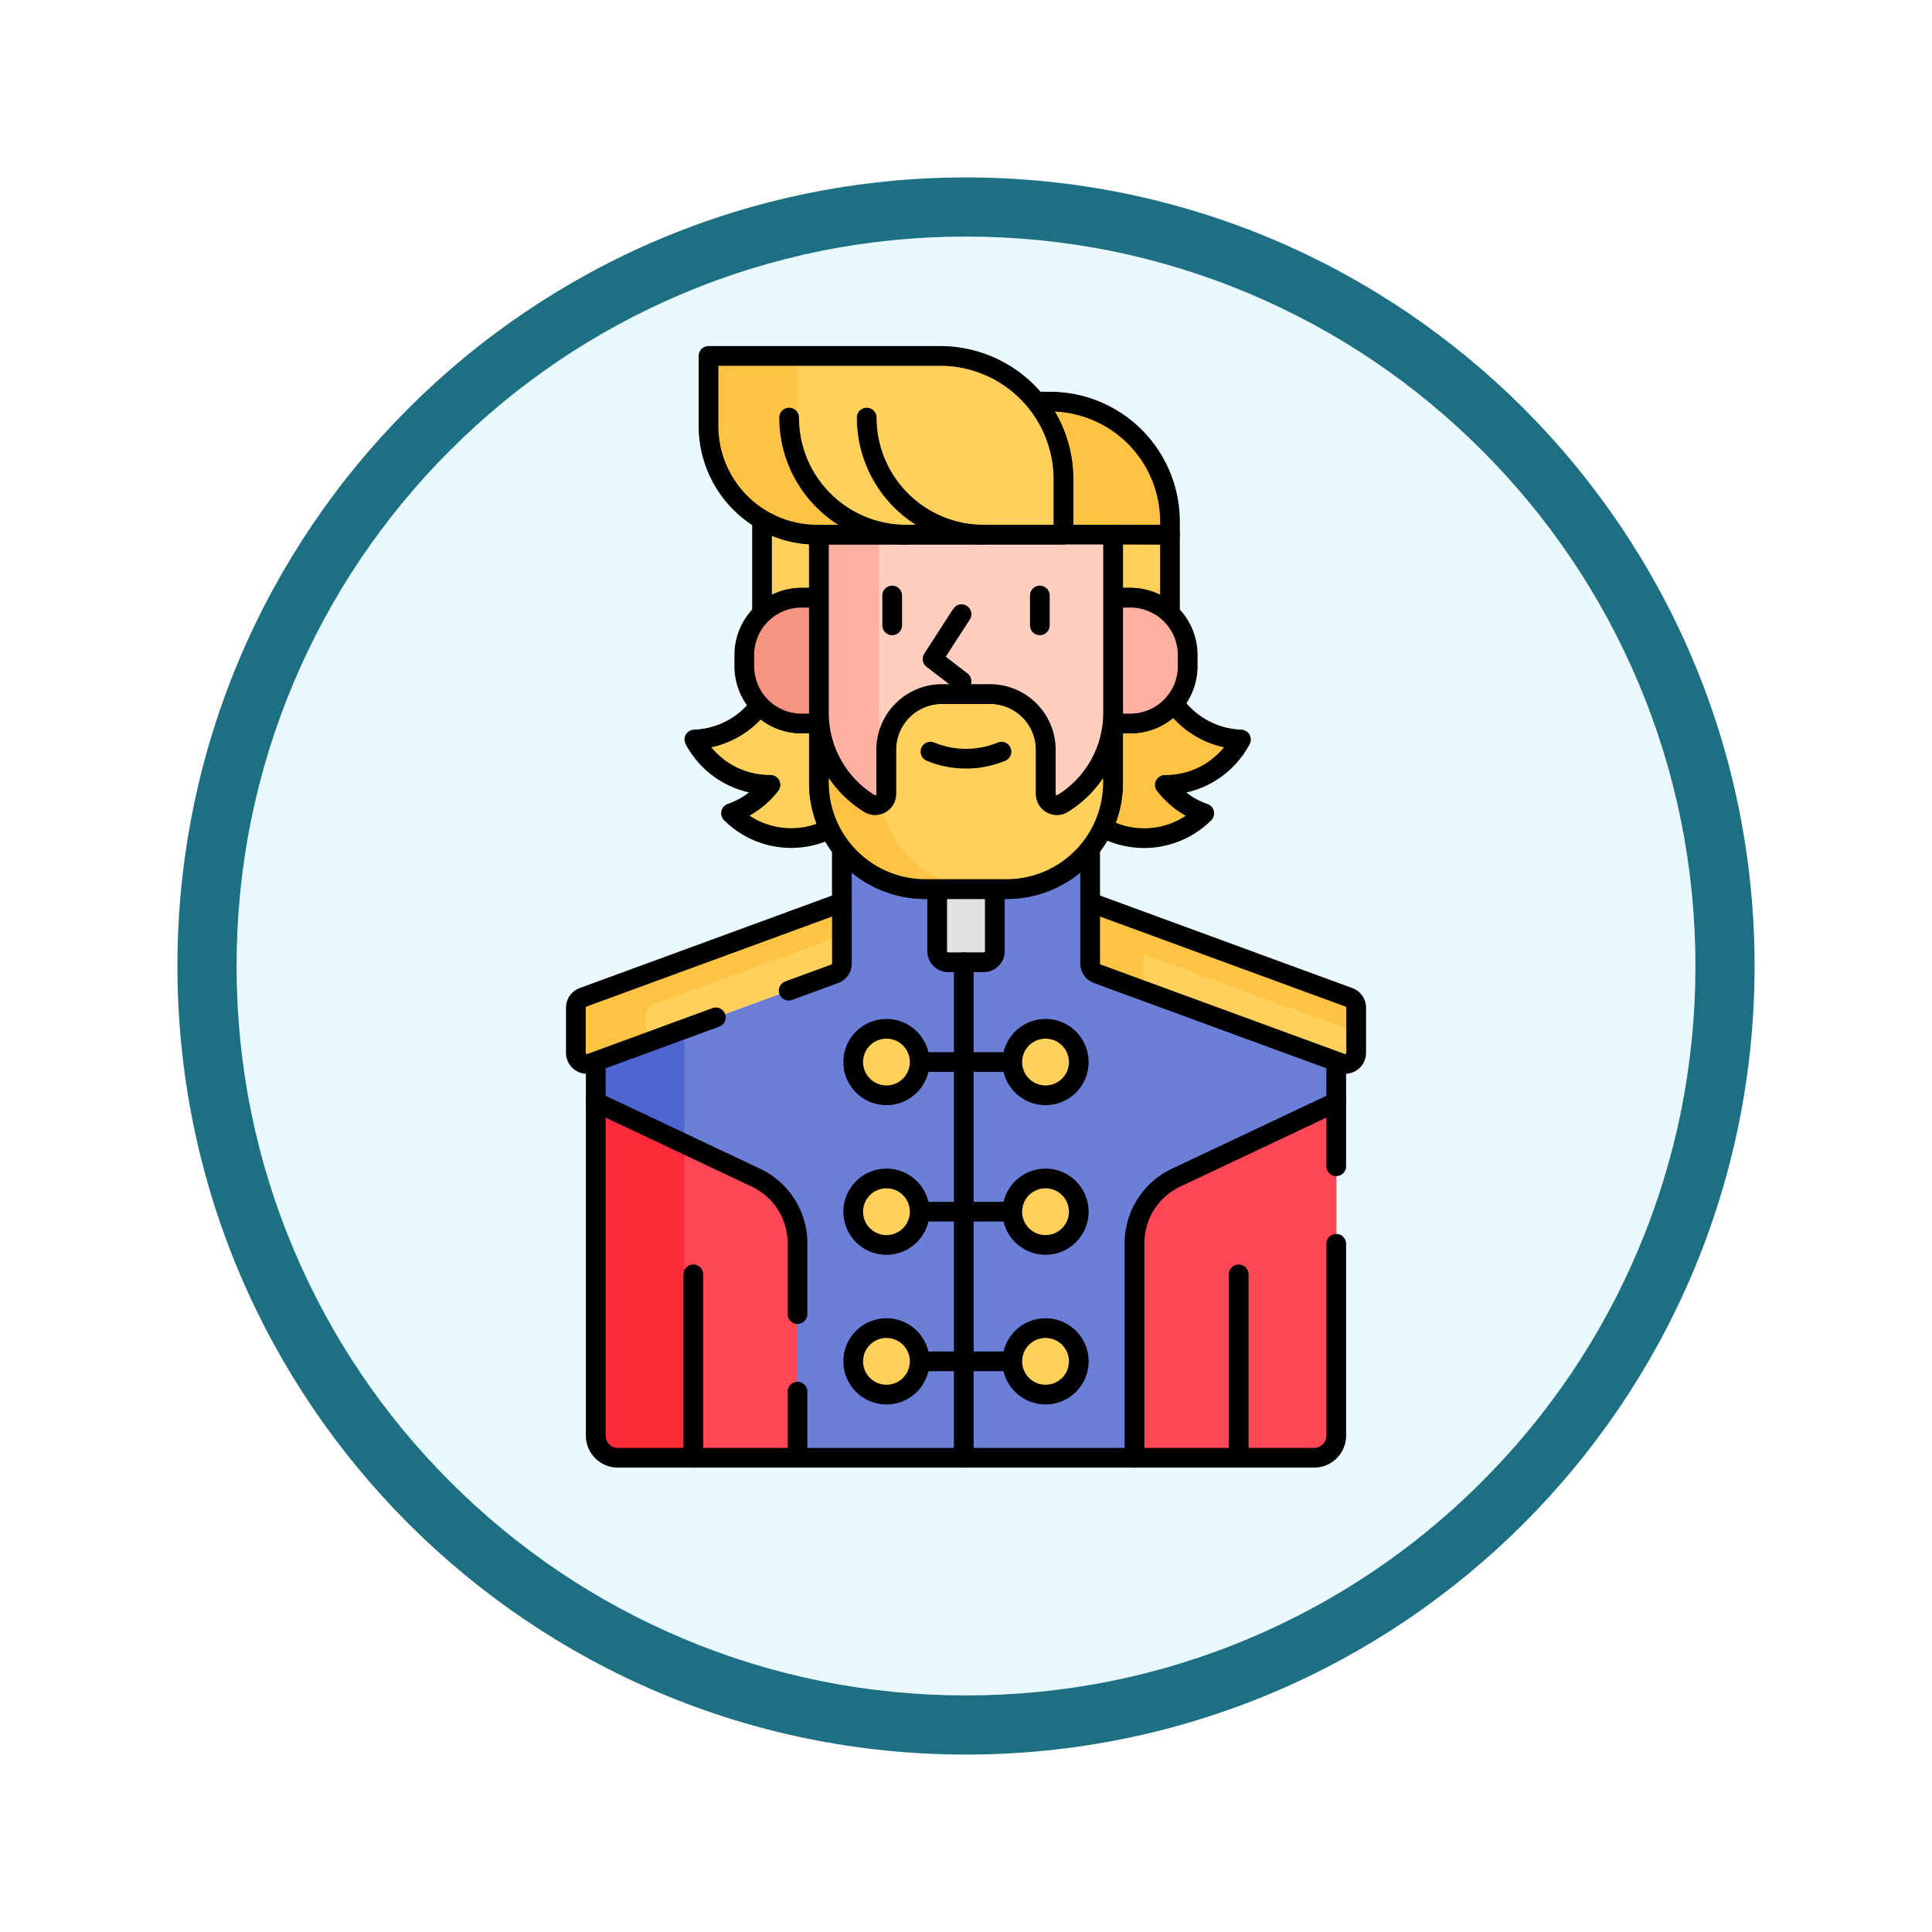 <svg xmlns="http://www.w3.org/2000/svg" xmlns:xlink="http://www.w3.org/1999/xlink" width="98" height="98" viewBox="0 0 98 98">
  <defs>
    <filter id="Trazado_904820" x="0" y="0" width="98" height="98" filterUnits="userSpaceOnUse">
      <feOffset dy="3" input="SourceAlpha"/>
      <feGaussianBlur stdDeviation="3" result="blur"/>
      <feFlood flood-opacity="0.161"/>
      <feComposite operator="in" in2="blur"/>
      <feComposite in="SourceGraphic"/>
    </filter>
  </defs>
  <g id="Grupo_1203774" data-name="Grupo 1203774" transform="translate(-1136 -2521)">
    <g id="Grupo_1203716" data-name="Grupo 1203716" transform="translate(1145 2527)">
      <g id="Grupo_1173585" data-name="Grupo 1173585" transform="translate(0 0)">
        <g id="Grupo_1173428" data-name="Grupo 1173428">
          <g id="Grupo_1171958" data-name="Grupo 1171958">
            <g id="Grupo_1167341" data-name="Grupo 1167341">
              <g id="Grupo_1166792" data-name="Grupo 1166792">
                <g transform="matrix(1, 0, 0, 1, -9, -6)" filter="url(#Trazado_904820)">
                  <g id="Trazado_904820-2" data-name="Trazado 904820" transform="translate(9 6)" fill="#e9f9fd">
                    <path d="M 40 78.5 C 34.802 78.5 29.76 77.482 25.015 75.475 C 20.43 73.536 16.313 70.76 12.776 67.224 C 9.24 63.687 6.464 59.57 4.525 54.986 C 2.518 50.24 1.5 45.198 1.5 40 C 1.5 34.802 2.518 29.76 4.525 25.015 C 6.464 20.43 9.24 16.313 12.776 12.776 C 16.313 9.24 20.43 6.464 25.015 4.525 C 29.76 2.518 34.802 1.5 40 1.5 C 45.198 1.5 50.24 2.518 54.985 4.525 C 59.57 6.464 63.687 9.24 67.224 12.776 C 70.76 16.313 73.536 20.43 75.475 25.015 C 77.482 29.76 78.5 34.802 78.5 40 C 78.5 45.198 77.482 50.24 75.475 54.986 C 73.536 59.57 70.76 63.687 67.224 67.224 C 63.687 70.76 59.57 73.536 54.985 75.475 C 50.24 77.482 45.198 78.5 40 78.5 Z" stroke="none"/>
                    <path d="M 40 3 C 35.004 3 30.158 3.978 25.599 5.906 C 21.193 7.77 17.236 10.438 13.837 13.837 C 10.438 17.236 7.77 21.193 5.906 25.599 C 3.978 30.158 3 35.004 3 40 C 3 44.996 3.978 49.842 5.906 54.401 C 7.77 58.807 10.438 62.764 13.837 66.163 C 17.236 69.562 21.193 72.23 25.599 74.094 C 30.158 76.022 35.004 77 40 77 C 44.996 77 49.842 76.022 54.401 74.094 C 58.807 72.23 62.764 69.562 66.163 66.163 C 69.562 62.764 72.23 58.807 74.094 54.401 C 76.022 49.842 77 44.996 77 40 C 77 35.004 76.022 30.158 74.094 25.599 C 72.23 21.193 69.562 17.236 66.163 13.837 C 62.764 10.438 58.807 7.77 54.401 5.906 C 49.842 3.978 44.996 3 40 3 M 40 7.62939453125e-06 C 62.091 7.62939453125e-06 80 17.909 80 40 C 80 62.091 62.091 80 40 80 C 17.909 80 0 62.091 0 40 C 0 17.909 17.909 7.62939453125e-06 40 7.62939453125e-06 Z" stroke="none" fill="#1d7083"/>
                  </g>
                </g>
              </g>
            </g>
          </g>
        </g>
      </g>
    </g>
    <g id="nobleman_7551344" transform="translate(1085.207 2531.554)">
      <g id="Grupo_1203762" data-name="Grupo 1203762" transform="translate(86.014 15.814)">
        <g id="Grupo_1203760" data-name="Grupo 1203760" transform="translate(0)">
          <path id="Trazado_1043917" data-name="Trazado 1043917" d="M166.01,85.382h.875v-3.2H166.7a5.251,5.251,0,0,1-2.7-.751v4.758A2.9,2.9,0,0,1,166.01,85.382Z" transform="translate(-160.567 -81.431)" fill="#ffd15b"/>
          <path id="Trazado_1043918" data-name="Trazado 1043918" d="M166.01,85.382h.875v-3.2H166.7a5.251,5.251,0,0,1-2.7-.751v4.758A2.9,2.9,0,0,1,166.01,85.382Z" transform="translate(-160.567 -81.431)" fill="none" stroke="#000" stroke-linecap="round" stroke-linejoin="round" stroke-miterlimit="10" stroke-width="1"/>
          <path id="Trazado_1043919" data-name="Trazado 1043919" d="M139.795,166.02h-.875a2.9,2.9,0,0,1-2.124-.921,4.336,4.336,0,0,1-3.319,1.733,4.327,4.327,0,0,0,3.86,2.3,4.343,4.343,0,0,1-2,1.441,4.327,4.327,0,0,0,4.866.86l.136-.056a5.381,5.381,0,0,1-.542-2.361v-3Z" transform="translate(-133.477 -155.69)" fill="#ffd15b"/>
          <path id="Trazado_1043920" data-name="Trazado 1043920" d="M139.795,166.02h-.875a2.9,2.9,0,0,1-2.124-.921,4.336,4.336,0,0,1-3.319,1.733,4.327,4.327,0,0,0,3.86,2.3,4.343,4.343,0,0,1-2,1.441,4.327,4.327,0,0,0,4.866.86l.136-.056a5.381,5.381,0,0,1-.542-2.361v-3Z" transform="translate(-133.477 -155.69)" fill="none" stroke="#000" stroke-linecap="round" stroke-linejoin="round" stroke-miterlimit="10" stroke-width="1"/>
        </g>
        <g id="Grupo_1203761" data-name="Grupo 1203761" transform="translate(20.734 0.733)">
          <path id="Trazado_1043921" data-name="Trazado 1043921" d="M324.838,166.015a4.334,4.334,0,0,1-3.393-1.836,2.9,2.9,0,0,1-2.216,1.025h-.875v3a5.38,5.38,0,0,1-.506,2.283,4.326,4.326,0,0,0,5.131-.726,4.343,4.343,0,0,1-2-1.441,4.327,4.327,0,0,0,3.86-2.3Z" transform="translate(-317.848 -155.606)" fill="#ffc344"/>
          <path id="Trazado_1043922" data-name="Trazado 1043922" d="M324.838,166.015a4.334,4.334,0,0,1-3.393-1.836,2.9,2.9,0,0,1-2.216,1.025h-.875v3a5.38,5.38,0,0,1-.506,2.283,4.326,4.326,0,0,0,5.131-.726,4.343,4.343,0,0,1-2-1.441,4.327,4.327,0,0,0,3.86-2.3Z" transform="translate(-317.848 -155.606)" fill="none" stroke="#000" stroke-linecap="round" stroke-linejoin="round" stroke-miterlimit="10" stroke-width="1"/>
          <path id="Trazado_1043923" data-name="Trazado 1043923" d="M323.221,91.165a2.9,2.9,0,0,1,2.01.807V87.965l-2.885-.018v3.218Z" transform="translate(-321.84 -87.947)" fill="#ffd15b"/>
          <path id="Trazado_1043924" data-name="Trazado 1043924" d="M323.221,91.165a2.9,2.9,0,0,1,2.01.807V87.965l-2.885-.018v3.218Z" transform="translate(-321.84 -87.947)" fill="none" stroke="#000" stroke-linecap="round" stroke-linejoin="round" stroke-miterlimit="10" stroke-width="1"/>
        </g>
      </g>
      <path id="Trazado_1043925" data-name="Trazado 1043925" d="M114.44,236.075a.562.562,0,0,1-.369-.528v-5.824a5.391,5.391,0,0,1-4.239,2.055h-4.117a5.392,5.392,0,0,1-4.239-2.055v5.824a.562.562,0,0,1-.369.528l-12.115,4.442V259.5a1.125,1.125,0,0,0,1.125,1.125H125.43a1.125,1.125,0,0,0,1.125-1.125V240.518Z" transform="translate(-7.981 -197.233)" fill="#6c7fd8"/>
      <g id="Grupo_1203763" data-name="Grupo 1203763" transform="translate(81.011 41.635)">
        <path id="Trazado_1043926" data-name="Trazado 1043926" d="M93.49,331.668V311.036l-4.5,1.649v18.983a1.125,1.125,0,0,0,1.125,1.125h4.5A1.125,1.125,0,0,1,93.49,331.668Z" transform="translate(-88.992 -311.036)" fill="#4f66d0"/>
      </g>
      <path id="Trazado_1043927" data-name="Trazado 1043927" d="M88.992,360.941V344.018l8.126,3.838a3.681,3.681,0,0,1,2.109,3.328v10.882h-9.11A1.125,1.125,0,0,1,88.992,360.941Z" transform="translate(-7.981 -298.674)" fill="#fd4755"/>
      <path id="Trazado_1043928" data-name="Trazado 1043928" d="M93.49,360.941v-14.8l-4.5-2.125v16.923a1.125,1.125,0,0,0,1.125,1.125h4.5A1.125,1.125,0,0,1,93.49,360.941Z" transform="translate(-7.981 -298.674)" fill="#fb2b3a"/>
      <path id="Trazado_1043929" data-name="Trazado 1043929" d="M342.235,360.941V344.018l-8.126,3.838A3.681,3.681,0,0,0,332,351.184v10.882h9.11A1.125,1.125,0,0,0,342.235,360.941Z" transform="translate(-223.66 -298.674)" fill="#fd4755"/>
      <line id="Línea_837" data-name="Línea 837" y1="5.319" transform="translate(118.574 43.285)" fill="none" stroke="#000" stroke-linecap="round" stroke-linejoin="round" stroke-miterlimit="10" stroke-width="1"/>
      <path id="Trazado_1043930" data-name="Trazado 1043930" d="M88.992,325.7v18.983a1.125,1.125,0,0,0,1.125,1.125H125.43a1.125,1.125,0,0,0,1.125-1.125v-9.728" transform="translate(-7.981 -282.418)" fill="none" stroke="#000" stroke-linecap="round" stroke-linejoin="round" stroke-miterlimit="10" stroke-width="1"/>
      <path id="Trazado_1043931" data-name="Trazado 1043931" d="M212.594,232.454v-2.73a5.391,5.391,0,0,1-4.239,2.055h-4.117A5.391,5.391,0,0,1,200,229.724v2.73" transform="translate(-106.504 -197.233)" fill="none" stroke="#000" stroke-linecap="round" stroke-linejoin="round" stroke-miterlimit="10" stroke-width="1"/>
      <line id="Línea_838" data-name="Línea 838" y1="3.355" transform="translate(91.246 60.037)" fill="none" stroke="#000" stroke-linecap="round" stroke-linejoin="round" stroke-miterlimit="10" stroke-width="1"/>
      <path id="Trazado_1043932" data-name="Trazado 1043932" d="M99.228,354.775v-3.59a3.681,3.681,0,0,0-2.109-3.328l-8.126-3.838" transform="translate(-7.982 -298.674)" fill="none" stroke="#000" stroke-linecap="round" stroke-linejoin="round" stroke-miterlimit="10" stroke-width="1"/>
      <path id="Trazado_1043933" data-name="Trazado 1043933" d="M332,362.066V351.184a3.681,3.681,0,0,1,2.109-3.328l8.126-3.838" transform="translate(-223.66 -298.674)" fill="none" stroke="#000" stroke-linecap="round" stroke-linejoin="round" stroke-miterlimit="10" stroke-width="1"/>
      <g id="Grupo_1203764" data-name="Grupo 1203764" transform="translate(80 35.221)">
        <path id="Trazado_1043934" data-name="Trazado 1043934" d="M93.5,254l-13.126,4.813a.562.562,0,0,0-.369.528v2.288a.562.562,0,0,0,.756.528l12.37-4.536a.562.562,0,0,0,.369-.528Z" transform="translate(-80 -254)" fill="#ffd15b"/>
        <path id="Trazado_1043935" data-name="Trazado 1043935" d="M83.524,259.716a.562.562,0,0,1,.369-.528l9.6-3.521V254l-13.126,4.813a.562.562,0,0,0-.369.528v2.288a.562.562,0,0,0,.756.528l2.768-1.015Z" transform="translate(-80 -254)" fill="#ffc344"/>
        <path id="Trazado_1043936" data-name="Trazado 1043936" d="M90.8,258.476l2.33-.854a.562.562,0,0,0,.369-.528V254l-13.126,4.813a.562.562,0,0,0-.369.528v2.288a.562.562,0,0,0,.756.528l6.344-2.326" transform="translate(-80 -254)" fill="none" stroke="#000" stroke-linecap="round" stroke-linejoin="round" stroke-miterlimit="10" stroke-width="1"/>
        <path id="Trazado_1043937" data-name="Trazado 1043937" d="M312,254v3.094a.562.562,0,0,0,.369.528l12.37,4.536a.562.562,0,0,0,.756-.528v-2.288a.562.562,0,0,0-.369-.528Z" transform="translate(-285.91 -254)" fill="#ffd15b"/>
        <path id="Trazado_1043938" data-name="Trazado 1043938" d="M314.7,256.624l10.8,3.959v-1.242a.562.562,0,0,0-.369-.528L312,254v3.094a.562.562,0,0,0,.369.528l2.33.854Z" transform="translate(-285.91 -254)" fill="#ffc344"/>
        <path id="Trazado_1043939" data-name="Trazado 1043939" d="M312,254v3.094a.562.562,0,0,0,.369.528l12.37,4.536a.562.562,0,0,0,.756-.528v-2.288a.562.562,0,0,0-.369-.528Z" transform="translate(-285.91 -254)" fill="none" stroke="#000" stroke-linecap="round" stroke-linejoin="round" stroke-miterlimit="10" stroke-width="1"/>
      </g>
      <path id="Trazado_1043940" data-name="Trazado 1043940" d="M243,248v3.149a.562.562,0,0,0,.562.562h1.8a.562.562,0,0,0,.562-.562V248Z" transform="translate(-144.669 -213.454)" fill="#e2e2e2"/>
      <path id="Trazado_1043941" data-name="Trazado 1043941" d="M243,248v3.149a.562.562,0,0,0,.562.562h1.8a.562.562,0,0,0,.562-.562V248Z" transform="translate(-144.669 -213.454)" fill="none" stroke="#000" stroke-linecap="round" stroke-linejoin="round" stroke-miterlimit="10" stroke-width="1"/>
      <path id="Trazado_1043942" data-name="Trazado 1043942" d="M202.018,165.551a.562.562,0,0,1-.854-.481v-2.236A2.833,2.833,0,0,0,198.33,160H195.9a2.833,2.833,0,0,0-2.833,2.833v2.236a.562.562,0,0,1-.854.481,5.4,5.4,0,0,1-2.559-4.592v3.535a5.4,5.4,0,0,0,5.4,5.4h4.117a5.4,5.4,0,0,0,5.4-5.4v-3.535A5.4,5.4,0,0,1,202.018,165.551Z" transform="translate(-97.322 -135.35)" fill="#ffd15b"/>
      <g id="Grupo_1203765" data-name="Grupo 1203765" transform="translate(92.332 25.609)">
        <path id="Trazado_1043943" data-name="Trazado 1043943" d="M192.795,173.117a.55.55,0,0,1-.582,0,5.4,5.4,0,0,1-2.559-4.592v3.535a5.4,5.4,0,0,0,5.4,5.4h3.036A5.4,5.4,0,0,1,192.795,173.117Z" transform="translate(-189.654 -168.524)" fill="#ffc344"/>
      </g>
      <path id="Trazado_1043944" data-name="Trazado 1043944" d="M202.018,165.551a.562.562,0,0,1-.854-.481v-2.236A2.833,2.833,0,0,0,198.33,160H195.9a2.833,2.833,0,0,0-2.833,2.833v2.236a.562.562,0,0,1-.854.481,5.4,5.4,0,0,1-2.559-4.592v3.535a5.4,5.4,0,0,0,5.4,5.4h4.117a5.4,5.4,0,0,0,5.4-5.4v-3.535A5.4,5.4,0,0,1,202.018,165.551Z" transform="translate(-97.322 -135.35)" fill="none" stroke="#000" stroke-linecap="round" stroke-linejoin="round" stroke-miterlimit="10" stroke-width="1"/>
      <g id="Grupo_1203766" data-name="Grupo 1203766" transform="translate(85.96 54.088)">
        <line id="Línea_839" data-name="Línea 839" y1="9.304" transform="translate(0)" fill="none" stroke="#000" stroke-linecap="round" stroke-linejoin="round" stroke-miterlimit="10" stroke-width="1"/>
        <line id="Línea_840" data-name="Línea 840" y2="9.304" transform="translate(27.665)" fill="none" stroke="#000" stroke-linecap="round" stroke-linejoin="round" stroke-miterlimit="10" stroke-width="1"/>
      </g>
      <g id="Grupo_1203767" data-name="Grupo 1203767" transform="translate(97.164 43.318)">
        <line id="Línea_841" data-name="Línea 841" x2="5.257" fill="#fff" stroke="#000" stroke-linecap="round" stroke-linejoin="round" stroke-miterlimit="10" stroke-width="1"/>
      </g>
      <g id="Grupo_1203768" data-name="Grupo 1203768" transform="translate(97.164 50.909)">
        <line id="Línea_842" data-name="Línea 842" x2="5.257" fill="#fff" stroke="#000" stroke-linecap="round" stroke-linejoin="round" stroke-miterlimit="10" stroke-width="1"/>
      </g>
      <g id="Grupo_1203769" data-name="Grupo 1203769" transform="translate(97.164 58.5)">
        <line id="Línea_843" data-name="Línea 843" x2="5.257" fill="#fff" stroke="#000" stroke-linecap="round" stroke-linejoin="round" stroke-miterlimit="10" stroke-width="1"/>
      </g>
      <line id="Línea_844" data-name="Línea 844" y2="25.135" transform="translate(99.68 38.257)" fill="none" stroke="#000" stroke-linecap="round" stroke-linejoin="round" stroke-miterlimit="10" stroke-width="1"/>
      <g id="Grupo_1203773" data-name="Grupo 1203773" transform="translate(86.731 7.5)">
        <path id="Trazado_1043945" data-name="Trazado 1043945" d="M288.236,28.107h-.711a6.224,6.224,0,0,1,1.394,3.934v2.813h5.407V34.2A6.089,6.089,0,0,0,288.236,28.107Z" transform="translate(-270.918 -25.79)" fill="#ffc344"/>
        <path id="Trazado_1043946" data-name="Trazado 1043946" d="M288.236,28.107h-.711a6.224,6.224,0,0,1,1.394,3.934v2.813h5.407V34.2A6.089,6.089,0,0,0,288.236,28.107Z" transform="translate(-270.918 -25.79)" fill="none" stroke="#000" stroke-linecap="round" stroke-linejoin="round" stroke-miterlimit="10" stroke-width="1"/>
        <g id="Grupo_1203770" data-name="Grupo 1203770" transform="translate(1.816 12.265)">
          <path id="Trazado_1043947" data-name="Trazado 1043947" d="M323.221,116.563h-.875v6.38h.875a2.91,2.91,0,0,0,2.91-2.91v-.56A2.91,2.91,0,0,0,323.221,116.563Z" transform="translate(-303.639 -116.563)" fill="#ffb09e"/>
          <path id="Trazado_1043948" data-name="Trazado 1043948" d="M323.221,116.563h-.875v6.38h.875a2.91,2.91,0,0,0,2.91-2.91v-.56A2.91,2.91,0,0,0,323.221,116.563Z" transform="translate(-303.639 -116.563)" fill="none" stroke="#000" stroke-linecap="round" stroke-linejoin="round" stroke-miterlimit="10" stroke-width="1"/>
          <path id="Trazado_1043949" data-name="Trazado 1043949" d="M159.785,116.563h-.875a2.91,2.91,0,0,0-2.91,2.91v.561a2.91,2.91,0,0,0,2.91,2.91h.875Z" transform="translate(-156 -116.563)" fill="#f89580"/>
          <path id="Trazado_1043950" data-name="Trazado 1043950" d="M159.785,116.563h-.875a2.91,2.91,0,0,0-2.91,2.91v.561a2.91,2.91,0,0,0,2.91,2.91h.875Z" transform="translate(-156 -116.563)" fill="none" stroke="#000" stroke-linecap="round" stroke-linejoin="round" stroke-miterlimit="10" stroke-width="1"/>
        </g>
        <path id="Trazado_1043951" data-name="Trazado 1043951" d="M189.654,88.107V97.15a5.4,5.4,0,0,0,2.559,4.592.562.562,0,0,0,.854-.481V99.025a2.833,2.833,0,0,1,2.833-2.833h2.43a2.833,2.833,0,0,1,2.833,2.833v2.236a.562.562,0,0,0,.854.481,5.4,5.4,0,0,0,2.559-4.592V88.107Z" transform="translate(-184.053 -79.042)" fill="#ffcebf"/>
        <path id="Trazado_1043952" data-name="Trazado 1043952" d="M192.69,97.15V88.107h-3.036V97.15a5.4,5.4,0,0,0,2.559,4.592.562.562,0,0,0,.854-.481V99.129A5.381,5.381,0,0,1,192.69,97.15Z" transform="translate(-184.053 -79.042)" fill="#ffb09e"/>
        <path id="Trazado_1043953" data-name="Trazado 1043953" d="M189.654,88.107V97.15a5.4,5.4,0,0,0,2.559,4.592.562.562,0,0,0,.854-.481V99.025a2.833,2.833,0,0,1,2.833-2.833h2.43a2.833,2.833,0,0,1,2.833,2.833v2.236a.562.562,0,0,0,.854.481,5.4,5.4,0,0,0,2.559-4.592V88.107Z" transform="translate(-184.053 -79.042)" fill="none" stroke="#000" stroke-linecap="round" stroke-linejoin="round" stroke-miterlimit="10" stroke-width="1"/>
        <g id="Grupo_1203771" data-name="Grupo 1203771" transform="translate(9.318 12.153)">
          <line id="Línea_845" data-name="Línea 845" y2="1.514" fill="none" stroke="#000" stroke-linecap="round" stroke-linejoin="round" stroke-miterlimit="10" stroke-width="1"/>
          <line id="Línea_846" data-name="Línea 846" y2="1.514" transform="translate(7.489)" fill="none" stroke="#000" stroke-linecap="round" stroke-linejoin="round" stroke-miterlimit="10" stroke-width="1"/>
        </g>
        <g id="Grupo_1203772" data-name="Grupo 1203772" transform="translate(11.261 20.074)">
          <path id="Trazado_1043954" data-name="Trazado 1043954" d="M239.98,186a4.708,4.708,0,0,0,3.6,0" transform="translate(-239.98 -186.001)" fill="none" stroke="#000" stroke-linecap="round" stroke-linejoin="round" stroke-miterlimit="10" stroke-width="1"/>
        </g>
        <path id="Trazado_1043955" data-name="Trazado 1043955" d="M242.376,123.982l-1.47,2.274,1.47,1.13" transform="translate(-229.541 -110.883)" fill="none" stroke="#000" stroke-linecap="round" stroke-linejoin="round" stroke-miterlimit="10" stroke-width="1"/>
        <path id="Trazado_1043956" data-name="Trazado 1043956" d="M151.6,7.5h-11.75v3.535a5.514,5.514,0,0,0,5.417,5.53h12.585V13.752A6.252,6.252,0,0,0,151.6,7.5Z" transform="translate(-139.849 -7.5)" fill="#ffd15b"/>
        <path id="Trazado_1043957" data-name="Trazado 1043957" d="M144.347,11.035V7.5h-4.5v3.535a5.514,5.514,0,0,0,5.417,5.53h4.5A5.514,5.514,0,0,1,144.347,11.035Z" transform="translate(-139.849 -7.5)" fill="#ffc344"/>
        <path id="Trazado_1043958" data-name="Trazado 1043958" d="M151.6,7.5h-11.75v3.535a5.514,5.514,0,0,0,5.417,5.53h12.585V13.752A6.252,6.252,0,0,0,151.6,7.5Z" transform="translate(-139.849 -7.5)" fill="none" stroke="#000" stroke-linecap="round" stroke-linejoin="round" stroke-miterlimit="10" stroke-width="1"/>
        <path id="Trazado_1043959" data-name="Trazado 1043959" d="M182.155,41.262a5.936,5.936,0,0,1-5.936-5.936" transform="translate(-172.129 -32.197)" fill="none" stroke="#000" stroke-linecap="round" stroke-linejoin="round" stroke-miterlimit="10" stroke-width="1"/>
        <path id="Trazado_1043960" data-name="Trazado 1043960" d="M217.155,41.262a5.936,5.936,0,0,1-5.936-5.936" transform="translate(-203.193 -32.197)" fill="none" stroke="#000" stroke-linecap="round" stroke-linejoin="round" stroke-miterlimit="10" stroke-width="1"/>
      </g>
      <circle id="Elipse_11656" data-name="Elipse 11656" cx="1.687" cy="1.687" r="1.687" transform="translate(102.14 41.631)" fill="#ffd15b"/>
      <circle id="Elipse_11657" data-name="Elipse 11657" cx="1.687" cy="1.687" r="1.687" transform="translate(102.14 49.222)" fill="#ffd15b"/>
      <circle id="Elipse_11658" data-name="Elipse 11658" cx="1.687" cy="1.687" r="1.687" transform="translate(102.14 56.813)" fill="#ffd15b"/>
      <circle id="Elipse_11659" data-name="Elipse 11659" cx="1.687" cy="1.687" r="1.687" transform="translate(94.071 41.631)" fill="#ffd15b"/>
      <circle id="Elipse_11660" data-name="Elipse 11660" cx="1.687" cy="1.687" r="1.687" transform="translate(102.14 41.631)" fill="none" stroke="#000" stroke-linecap="round" stroke-linejoin="round" stroke-miterlimit="10" stroke-width="1"/>
      <circle id="Elipse_11661" data-name="Elipse 11661" cx="1.687" cy="1.687" r="1.687" transform="translate(94.071 41.631)" fill="none" stroke="#000" stroke-linecap="round" stroke-linejoin="round" stroke-miterlimit="10" stroke-width="1"/>
      <circle id="Elipse_11662" data-name="Elipse 11662" cx="1.687" cy="1.687" r="1.687" transform="translate(94.071 49.222)" fill="#ffd15b"/>
      <circle id="Elipse_11663" data-name="Elipse 11663" cx="1.687" cy="1.687" r="1.687" transform="translate(102.14 49.222)" fill="none" stroke="#000" stroke-linecap="round" stroke-linejoin="round" stroke-miterlimit="10" stroke-width="1"/>
      <circle id="Elipse_11664" data-name="Elipse 11664" cx="1.687" cy="1.687" r="1.687" transform="translate(94.071 49.222)" fill="none" stroke="#000" stroke-linecap="round" stroke-linejoin="round" stroke-miterlimit="10" stroke-width="1"/>
      <circle id="Elipse_11665" data-name="Elipse 11665" cx="1.687" cy="1.687" r="1.687" transform="translate(94.071 56.813)" fill="#ffd15b"/>
      <circle id="Elipse_11666" data-name="Elipse 11666" cx="1.687" cy="1.687" r="1.687" transform="translate(102.14 56.813)" fill="none" stroke="#000" stroke-linecap="round" stroke-linejoin="round" stroke-miterlimit="10" stroke-width="1"/>
      <circle id="Elipse_11667" data-name="Elipse 11667" cx="1.687" cy="1.687" r="1.687" transform="translate(94.071 56.813)" fill="none" stroke="#000" stroke-linecap="round" stroke-linejoin="round" stroke-miterlimit="10" stroke-width="1"/>
    </g>
  </g>
</svg>
